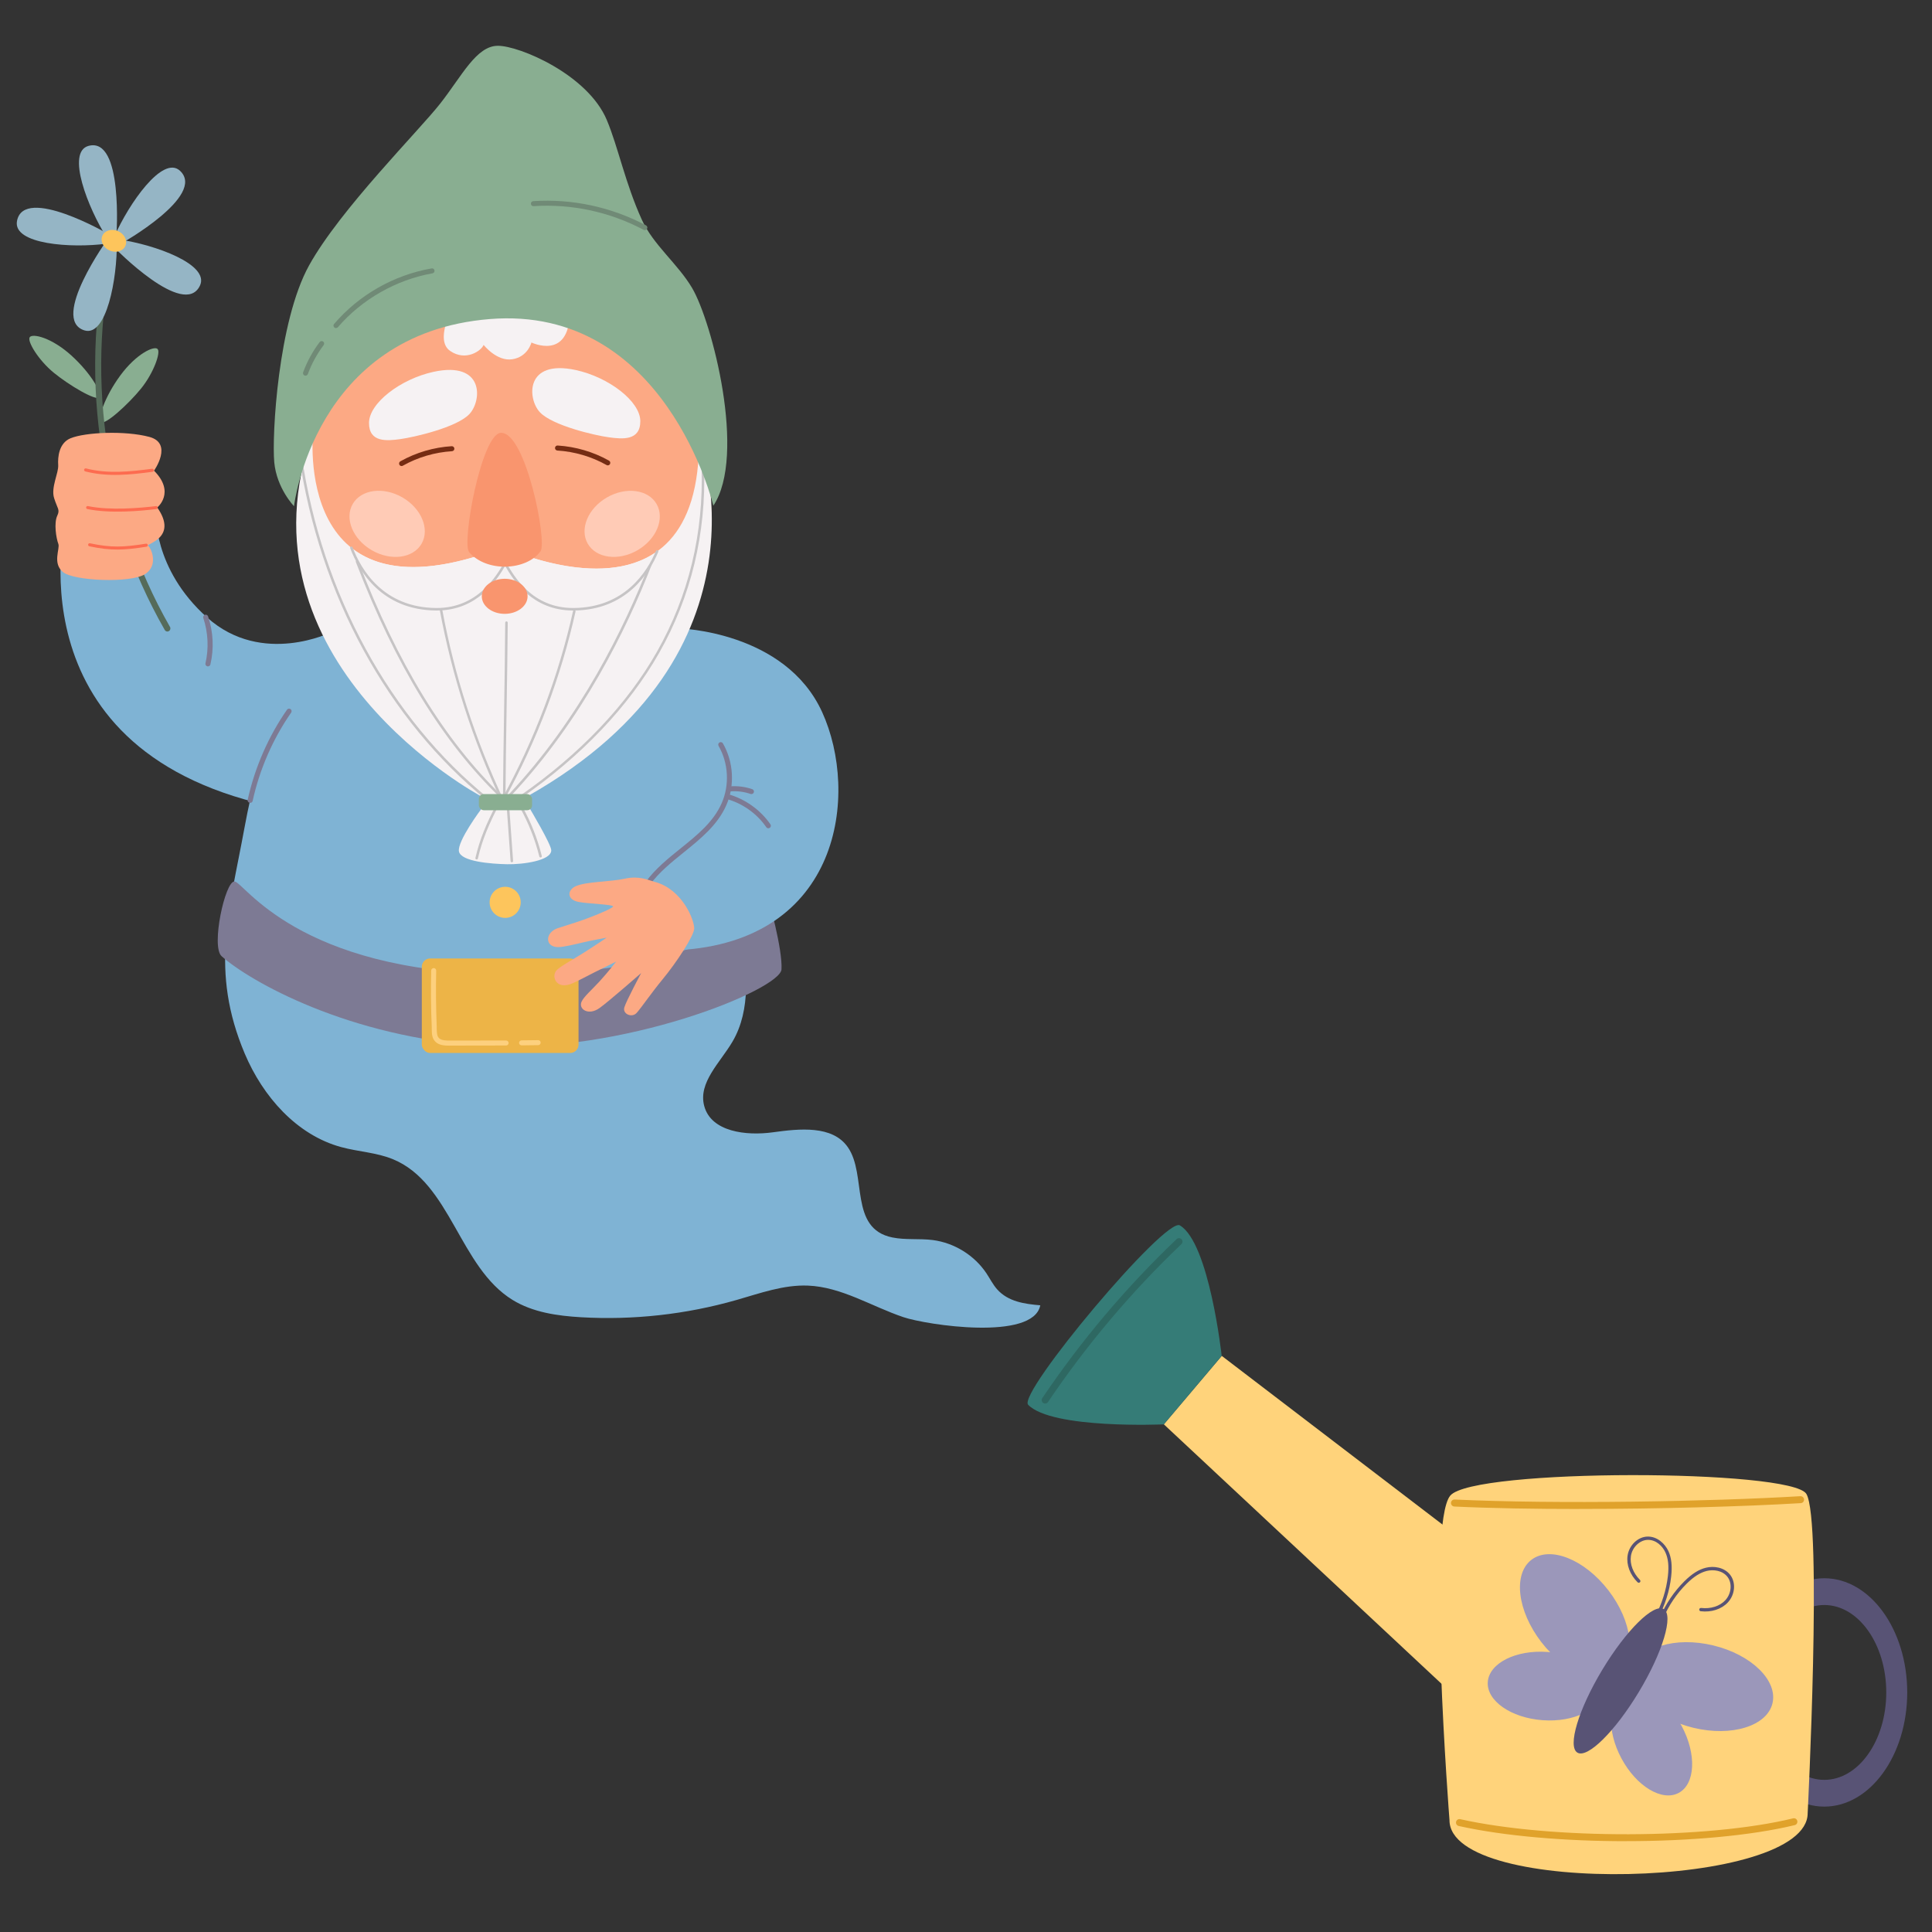 <?xml version="1.0" encoding="UTF-8"?>
<svg xmlns="http://www.w3.org/2000/svg" viewBox="0 0 400 400">
  <rect x="0" y="0" width="400" height="400" fill="#333333" stroke="none"/>
  <defs>
    <style>
      .cls-1 {
        fill: #556b5a;
      }

      .cls-1, .cls-2, .cls-3, .cls-4, .cls-5, .cls-6, .cls-7, .cls-8, .cls-9, .cls-10, .cls-11, .cls-12, .cls-13, .cls-14, .cls-15, .cls-16, .cls-17, .cls-18, .cls-19, .cls-20, .cls-21, .cls-22 {
        stroke-width: 0px;
      }

      .cls-2 {
        fill: #585375;
      }

      .cls-3 {
        fill: #f6f2f3;
      }

      .cls-4 {
        fill: #7fb3d4;
      }

      .cls-5 {
        fill: #95b5c5;
      }

      .cls-6 {
        fill: #c6c4c5;
      }

      .cls-7 {
        fill: #708a76;
      }

      .cls-8 {
        fill: #fd6c50;
      }

      .cls-9 {
        fill: #ffd37b;
      }

      .cls-10 {
        fill: #7d7a94;
      }

      .cls-11 {
        fill: #fdc55c;
      }

      .cls-12 {
        fill: #fdd07e;
      }

      .cls-13 {
        fill: #e0a22b;
      }

      .cls-14 {
        fill: #752c13;
      }

      .cls-15 {
        fill: #edb447;
      }

      .cls-16 {
        fill: #357c77;
      }

      .cls-17 {
        fill: #89ae91;
      }

      .cls-18 {
        fill: #9b97ba;
      }

      .cls-19 {
        fill: #fca984;
      }

      .cls-20 {
        fill: #f9956e;
      }

      .cls-21 {
        fill: #ffcbb6;
      }

      .cls-22 {
        fill: #2e6862;
      }
    </style>
  </defs>
  <g id="Image_1" data-name="Image 1">
    <g>
      <path class="cls-4" d="M70.41,128.87s-13.38,7.45-19.81,42.6c-3.14,17.13-7.18,29.52.08,46.69,3.74,8.84,10.72,16.83,19.98,19.34,3.55.96,7.32,1.11,10.71,2.51,11.97,4.94,13.72,22.33,24.74,29.12,4.19,2.58,9.26,3.3,14.17,3.59,10.84.63,21.79-.59,32.24-3.58,4.85-1.39,9.72-3.17,14.76-2.97,6.96.28,13.15,4.3,19.75,6.53,4.83,1.63,26.89,4.98,28.35-2.45-3.23-.28-6.68-.74-8.96-3.34-.86-.98-1.45-2.16-2.16-3.24-2.49-3.76-6.66-6.35-11.13-6.93-2.78-.36-5.64.02-8.39-.54-9.01-1.84-5.19-12.93-9.21-18.69-3.18-4.57-9.99-3.84-15.51-3.08s-12.78-.07-14.22-5.45c-1.3-4.85,3.32-9,5.86-13.33,3.91-6.67,2.97-15.02,1.81-22.67-2.85-18.85-1.66-48.99-13.11-64.74-11.95.61-24.31.31-36.38.39-7.63.05-26.81-3.53-33.59.24Z"/>
      <path class="cls-10" d="M48.56,182.5c1.96.09,12.93,18.69,55.53,19.19,44.36.52,54.99-15.6,54.99-15.6,0,0,2.97,10.4,2.72,14.61-.25,4.21-32.89,17.6-61.43,15.85-28.24-1.73-48.68-13.41-54.49-18.58-2.23-1.98.72-15.57,2.67-15.47Z"/>
      <rect class="cls-15" x="87.33" y="198.44" width="32.45" height="19.57" rx="1.73" ry="1.73"/>
      <g>
        <path class="cls-12" d="M93.09,216.49c-1.03,0-2.22-.06-2.97-.84-.68-.71-.71-1.56-.73-2.54v-.4c-.18-4.17-.21-7.91-.12-11.77,0-.29.26-.5.53-.51.29,0,.52.25.51.53-.09,3.83-.05,7.55.11,11.7v.41c.04.96.07,1.45.46,1.85.51.53,1.61.53,2.49.52l11.41-.02h0c.29,0,.52.23.52.52s-.23.52-.52.52l-11.4.02c-.09,0-.18,0-.27,0Z"/>
        <path class="cls-12" d="M107.99,216.43c-.28,0-.52-.23-.52-.51,0-.29.23-.52.51-.53l3.44-.04h0c.29,0,.52.23.52.51,0,.29-.23.52-.51.53l-3.44.04h0Z"/>
      </g>
      <path class="cls-4" d="M68.68,130.85s-14.37,7.18-25.76-2.97c-11.39-10.15-10.65-21.8-10.65-21.8l-18.58.99s-12.14,47.55,41.86,59.69l13.13-35.91Z"/>
      <path class="cls-4" d="M140.5,130.1s22.04.5,29.72,17.34c7.68,16.84,3.96,47.55-29.97,49.29,0,0-6.94-5.94-8.67-13.87,0,0,16.1-6.44,14.61-27.24-1.49-20.81-5.7-25.51-5.7-25.51Z"/>
      <g>
        <path class="cls-10" d="M43.05,137.97s-.08,0-.12-.01c-.28-.07-.46-.35-.39-.63.71-3.06.55-6.39-.45-9.38-.09-.27.05-.57.33-.66.28-.09.57.05.66.33,1.08,3.21,1.25,6.65.48,9.95-.06.24-.27.4-.51.4Z"/>
        <path class="cls-10" d="M51.79,166.22s-.07,0-.11-.01c-.28-.06-.46-.34-.4-.62,1.47-6.66,4.28-13.11,8.14-18.65.16-.24.49-.29.73-.13.24.16.29.49.13.73-3.78,5.43-6.54,11.75-7.97,18.28-.05.24-.27.41-.51.41Z"/>
        <path class="cls-10" d="M134.11,183.42c-.11,0-.21-.03-.31-.1-.23-.17-.28-.5-.11-.73,1.97-2.7,4.64-4.86,7.23-6.94,3.5-2.82,6.8-5.49,8.51-9.39,1.64-3.75,1.39-8.28-.66-11.83-.14-.25-.06-.57.19-.71.25-.15.57-.06.71.19,2.21,3.83,2.49,8.72.72,12.77-1.8,4.13-5.37,7-8.81,9.78-2.53,2.04-5.15,4.15-7.04,6.74-.1.14-.26.21-.42.21Z"/>
        <path class="cls-10" d="M159.08,171.49c-.16,0-.33-.08-.43-.23-1.93-2.81-4.92-4.93-8.21-5.84-.28-.08-.44-.36-.36-.64.08-.28.36-.44.64-.36,3.52.97,6.72,3.25,8.79,6.25.16.24.1.56-.13.72-.09.06-.19.09-.3.09Z"/>
        <path class="cls-10" d="M155.57,164.41c-.06,0-.11,0-.17-.03-1.35-.47-2.82-.65-4.24-.53-.26.03-.54-.19-.56-.48-.02-.29.19-.54.48-.56,1.57-.13,3.18.07,4.67.58.27.09.42.39.32.66-.07.22-.28.35-.49.35Z"/>
      </g>
      <path class="cls-19" d="M135.71,182.64c-1.53-.44-3.36-1.38-6.35-.72-2.99.66-7.78.58-10.05,1.51-1.93.79-2,2.85.5,3.31,2.11.39,7.22.51,7.12.95-.06.28-2.55,1.43-5.79,2.62-1.82.67-4.7,1.52-5.73,1.88-2.54.89-2.66,3.84.08,3.9,1.1.02,3.72-.61,5.33-1,1.28-.31,4.78-.96,4.78-.96,0,0-2.28,1.57-4.87,3.2-2.4,1.51-4.98,2.87-5.6,3.68-.99,1.32.13,4.01,3.41,2.57,1.38-.61,2.98-1.49,4.52-2.26,2.39-1.2,4.5-2.23,4.5-2.23,0,0-1.57,2.07-3.45,4.12-1.56,1.7-3.22,3.11-3.71,4.19-.67,1.49,1.38,2.99,3.75,1.29,1.92-1.38,8.6-7.23,8.6-7.23,0,0-3.15,5.87-3.5,7.15-.36,1.35,1.62,2.2,2.59,1.07,1.16-1.34,3.05-4.15,5.36-6.94,2.81-3.4,6.52-9,6.53-10.53,0-1.76-2.4-7.97-8.01-9.59Z"/>
      <path class="cls-11" d="M107.81,186.82c0,1.78-1.44,3.22-3.22,3.22s-3.22-1.44-3.22-3.22,1.44-3.22,3.22-3.22,3.22,1.44,3.22,3.22Z"/>
      <ellipse class="cls-19" cx="104.49" cy="106.8" rx="42.78" ry="41.61"/>
      <path class="cls-3" d="M64.84,89.24s-4.62,41.09,39.4,24c0,0,41.03,19.47,40.48-22.7,0,0,17.09,44.58-35.48,74.3h-9.66s-52.01-27.68-34.74-75.6Z"/>
      <g>
        <path class="cls-6" d="M100.96,165.76c-.06,0-.12-.02-.16-.06-20.51-16.61-34.68-42.59-38.87-71.29-.02-.14.08-.27.22-.3.15-.02.27.08.3.22,4.17,28.57,18.27,54.43,38.69,70.96.11.09.13.25.04.37-.05.06-.13.1-.2.1Z"/>
        <path class="cls-6" d="M103.74,165.2c-.07,0-.13-.02-.18-.07-11.91-11.48-21.68-27.43-29.88-48.76-.05-.13.02-.29.15-.34.13-.05.29.01.34.15,8.17,21.26,17.9,37.15,29.75,48.58.1.1.11.27,0,.37-.05.05-.12.08-.19.08Z"/>
        <path class="cls-6" d="M107.83,165.2c-.08,0-.16-.04-.21-.11-.08-.12-.05-.28.07-.36,12.34-8.56,22.14-18.87,28.34-29.82,6.56-11.59,9.67-24.48,9.23-38.32,0-.14.11-.26.25-.27.14,0,.26.11.27.25.44,13.94-2.69,26.92-9.3,38.59-6.24,11.02-16.09,21.39-28.5,29.99-.05.03-.1.05-.15.05Z"/>
        <path class="cls-6" d="M105.6,164.83c-.06,0-.13-.02-.18-.07-.1-.1-.11-.26-.01-.37,14.72-15.64,23.89-34.5,28.99-47.56.05-.13.2-.2.34-.15.13.05.2.2.15.34-5.11,13.11-14.31,32.03-29.09,47.73-.05.05-.12.08-.19.08Z"/>
        <path class="cls-6" d="M104.03,165.98c-.1,0-.19-.06-.24-.15-5.91-12.56-10.19-25.84-12.73-39.49-.03-.14.07-.28.21-.3.15-.03.28.07.3.21,2.52,13.6,6.79,26.85,12.69,39.36.06.13,0,.29-.13.35-.04.02-.07.02-.11.02Z"/>
        <path class="cls-6" d="M104.24,165.62s-.09-.01-.13-.03c-.13-.07-.17-.23-.1-.35,6.68-12.16,11.61-25.2,14.64-38.74.03-.14.16-.23.31-.2.14.03.23.17.2.31-3.04,13.59-7.98,26.67-14.69,38.88-.05.09-.14.13-.23.13Z"/>
        <path class="cls-6" d="M104.39,165.76h0c-.14,0-.26-.12-.26-.26.04-5.61.14-12.06.24-18.3.1-6.24.2-12.69.23-18.29,0-.14.12-.26.26-.26h0c.14,0,.26.12.26.26-.04,5.61-.14,12.06-.24,18.3-.1,6.24-.2,12.69-.23,18.29,0,.14-.12.26-.26.26Z"/>
      </g>
      <path class="cls-3" d="M136.05,114.15c-11.89,8.53-31.81-.91-31.81-.91-16.2,6.29-25.8,4.7-31.48.18,1.63,4.3,6.25,12.63,17.55,12.73,8.55.07,12.46-6.3,14.24-9.41,1.78,3.1,5.69,9.47,14.24,9.41,10.68-.09,15.39-7.54,17.26-11.99Z"/>
      <path class="cls-6" d="M118.65,126.4c-8.4,0-12.3-6.18-14.07-9.24-1.67,2.88-5.71,9.24-14.14,9.24-.05,0-.09,0-.14,0-11.25-.09-15.98-8.12-17.79-12.89-.05-.13.02-.29.15-.34.13-.05.28.02.34.15,1.77,4.65,6.36,12.47,17.31,12.56.04,0,.09,0,.13,0,8.54,0,12.44-6.8,13.91-9.37.05-.08.13-.13.23-.13h0c.09,0,.18.05.23.13,1.61,2.81,5.38,9.37,13.85,9.37.04,0,.09,0,.13,0,10.53-.09,15.18-7.45,17.02-11.83.06-.13.21-.19.34-.14.13.06.2.21.14.34-1.88,4.5-6.66,12.06-17.49,12.15-.05,0-.09,0-.14,0Z"/>
      <path class="cls-3" d="M93.69,63.73s-3.72,6.69-.5,8.92c3.22,2.23,6.44,0,6.94-1.24,0,0,2.72,3.47,5.94,2.97,3.22-.5,3.96-3.47,3.96-3.47,0,0,7.68,3.72,7.93-5.94,0,0-10.15-9.41-24.27-1.24Z"/>
      <path class="cls-17" d="M60.89,104.82s-3.61-3.69-4.11-9.14c-.5-5.45.76-29.06,7.2-40.71,6.44-11.64,22.77-27.9,27.22-33.6,4.46-5.7,7.43-11.89,11.89-11.89s18.58,5.94,22.54,15.36c2.34,5.56,3.82,13.1,7.26,20.66,2.38,5.23,7.43,9.1,10.4,14.12,4.12,6.96,11.33,34.68,4.4,45.08,0,0-9.91-41.61-46.32-38.64-36.41,2.97-40.5,38.76-40.5,38.76Z"/>
      <path class="cls-14" d="M83.14,96.49c-.18,0-.36-.1-.45-.27-.14-.25-.05-.57.2-.71,3.24-1.82,6.92-2.9,10.63-3.13.29-.01.53.2.55.49.02.29-.2.53-.49.55-3.56.22-7.08,1.25-10.18,3-.08.05-.17.07-.26.07Z"/>
      <path class="cls-14" d="M125.84,96.35c-.09,0-.17-.02-.26-.07-3.11-1.75-6.63-2.78-10.18-3-.29-.02-.51-.26-.49-.55.02-.29.25-.51.55-.49,3.71.23,7.39,1.31,10.63,3.13.25.14.34.46.2.71-.1.17-.27.27-.45.27Z"/>
      <path class="cls-20" d="M103.73,89.61c-4.03.09-8.2,22.84-6.6,24.71,3.61,4.21,11.84,3.85,14.78-.18,1.43-1.96-3.04-24.64-8.18-24.53Z"/>
      <path class="cls-3" d="M89.77,76.98c-6.87,1.49-13.37,6.5-13.37,10.59s3.72,3.72,6.5,3.34,11.7-2.41,14.3-5.2c2.6-2.79,3.08-11-7.43-8.73Z"/>
      <path class="cls-3" d="M119.2,76.61c6.87,1.49,13.37,6.5,13.37,10.59s-3.72,3.72-6.5,3.34c-2.79-.37-11.7-2.41-14.3-5.2-2.6-2.79-3.08-11,7.43-8.73Z"/>
      <path class="cls-3" d="M99.64,167.5s-5,6.66-4.62,8.77c.37,2.11,6.69,2.6,10.03,2.66,3.22.06,9.1-.74,9.08-2.89-.01-1.24-4.46-8.67-4.46-8.67l-10.03.12Z"/>
      <g>
        <path class="cls-6" d="M98.68,177.93s-.04,0-.06,0c-.14-.03-.23-.17-.19-.31.93-3.99,2.3-7.12,4.22-10.86.07-.13.22-.18.35-.11.13.07.18.22.11.35-1.9,3.71-3.26,6.8-4.17,10.75-.03.12-.13.2-.25.2Z"/>
        <path class="cls-6" d="M105.97,178.53c-.14,0-.25-.1-.26-.24l-.77-10.79c-.01-.14.1-.27.24-.28.14-.02.27.1.28.24l.77,10.79c.01.14-.1.27-.24.28,0,0-.01,0-.02,0Z"/>
        <path class="cls-6" d="M111.91,177.53c-.12,0-.22-.08-.25-.2-.88-3.53-2.23-6.94-4-10.12-.07-.13-.02-.28.1-.35.13-.07.29-.02.36.1,1.8,3.22,3.16,6.67,4.05,10.25.04.14-.05.28-.19.32-.02,0-.04,0-.06,0Z"/>
      </g>
      <rect class="cls-17" x="99.14" y="164.41" width="11.02" height="3.34" rx="1.02" ry="1.02"/>
      <g>
        <path class="cls-17" d="M20.61,82.26c.58-.76-1.68-4.88-5.8-8.63-4.12-3.75-8.1-4.66-8.66-3.81-.56.84,1.81,4.74,4.96,7.33,3.15,2.59,8.83,5.97,9.5,5.11Z"/>
        <path class="cls-17" d="M20.9,87.4c-.72-.62.68-5.12,3.99-9.64s7.02-6.22,7.73-5.51c.71.71-.84,5.02-3.42,8.2-2.57,3.18-7.48,7.66-8.3,6.95Z"/>
        <path class="cls-1" d="M34.66,130.75c.11,0,.22-.03.31-.09.3-.18.4-.57.22-.87-13.77-24.08-17.79-53.37-11.02-80.38.09-.34-.12-.69-.45-.78-.33-.09-.67.12-.76.46-6.85,27.33-2.79,56.98,11.15,81.34.12.2.32.32.54.32Z"/>
        <path class="cls-5" d="M24.1,48.91s1.48-20.63-5.76-18.71c-4.7,1.25-.11,12.91,3.78,19.03l1.98-.32Z"/>
        <path class="cls-5" d="M22.54,48.51s-17.61-10.25-19.02-2.76c-.92,4.87,11.36,5.66,18.45,4.71l.57-1.96Z"/>
        <path class="cls-5" d="M22.34,49.43s-12.03,16.65-4.9,18.96c4.63,1.5,6.84-10.86,6.74-18.15l-1.84-.81Z"/>
        <path class="cls-5" d="M25.02,50.47s17.77-9.96,12.25-15.11c-3.59-3.35-10.67,6.93-13.58,13.59l1.34,1.52Z"/>
        <path class="cls-5" d="M23.76,51.35s14.3,14.66,17.62,7.82c2.16-4.45-9.48-8.54-16.56-9.55l-1.06,1.73Z"/>
        <path class="cls-11" d="M21.17,48.86c-.45,1.12.26,2.48,1.59,3.03,1.33.55,2.77.09,3.22-1.03s-.26-2.48-1.59-3.03c-1.33-.55-2.77-.09-3.22,1.03Z"/>
      </g>
      <g>
        <path class="cls-19" d="M14.62,90.73c-2.44,1-2.68,3.93-2.57,5.57.1,1.65-1.54,4.61-.85,6.82.69,2.21,1.26,2.37.66,3.64-.73,1.55-.23,4.67.22,5.85.38.98-1.31,4.06,1.01,5.87,2.31,1.81,13.87,2.27,16.87.43,2.99-1.84,1.3-5.49.72-5.91-.58-.41,6.3-1.6,1.88-7.93,0,0,3.83-3.1-.67-7.62,0,0,4.03-5.67-.99-7s-13.24-.96-16.27.28Z"/>
        <path class="cls-8" d="M30.6,112.86c0,.16-.1.3-.27.33-4.54.72-7.33.88-11.84-.09-.17-.04-.28-.21-.24-.38.04-.17.2-.28.37-.24,4.44.95,7.06.81,11.61.08.17-.03.33.09.36.26,0,0,0,.02,0,.03Z"/>
        <path class="cls-8" d="M32.66,105.06c0,.16-.11.31-.28.33-3.33.42-9.63.97-14.3,0-.17-.04-.28-.2-.24-.37.04-.17.2-.28.37-.24,4.59.95,10.8.4,14.1,0,.17-.02.33.1.35.27,0,0,0,.01,0,.02Z"/>
        <path class="cls-8" d="M31.85,97.35c0,.16-.11.31-.27.33-4.53.61-9.34,1.11-13.93-.08-.17-.05-.27-.22-.23-.39.04-.17.22-.27.38-.23,4.48,1.16,9.22.67,13.69.07.17-.02.33.1.36.27,0,0,0,.02,0,.02Z"/>
      </g>
      <ellipse class="cls-21" cx="80.15" cy="108.46" rx="6.32" ry="8.23" transform="translate(-53.85 123.64) rotate(-60)"/>
      <path class="cls-21" d="M125.66,102.99c-3.94,2.27-5.71,6.56-3.97,9.58s6.35,3.63,10.28,1.36c3.94-2.27,5.71-6.56,3.97-9.58-1.74-3.02-6.35-3.63-10.28-1.36Z"/>
      <g>
        <path class="cls-7" d="M133.49,47.64c-.08,0-.17-.02-.24-.06-7-3.71-14.87-5.41-22.78-4.9-.32.02-.54-.2-.55-.49-.02-.29.2-.53.49-.55,8.1-.52,16.17,1.22,23.34,5.02.25.13.35.45.22.7-.09.18-.27.28-.46.28Z"/>
        <path class="cls-7" d="M69.56,67.93c-.12,0-.24-.04-.34-.13-.22-.19-.24-.52-.05-.73,5.18-6.04,12.35-10.12,20.19-11.5.28-.05.55.14.6.42.05.28-.14.55-.42.6-7.49,1.32-14.62,5.38-19.58,11.15-.1.12-.25.18-.39.18Z"/>
        <path class="cls-7" d="M63.25,77.78c-.06,0-.12-.01-.18-.03-.27-.1-.41-.4-.31-.67.83-2.25,1.98-4.35,3.42-6.26.17-.23.5-.27.73-.1.23.17.27.5.1.73-1.38,1.83-2.48,3.84-3.27,5.99-.08.21-.28.34-.49.34Z"/>
      </g>
      <ellipse class="cls-20" cx="104.49" cy="123.46" rx="4.74" ry="3.63"/>
    </g>
  </g>
  <g id="Image_4" data-name="Image 4">
    <g>
      <path class="cls-2" d="M377.7,374.04c-9.47,0-17.17-10.61-17.17-23.64s7.7-23.64,17.17-23.64,17.17,10.61,17.17,23.64-7.7,23.64-17.17,23.64ZM377.7,332.3c-7.07,0-12.83,8.12-12.83,18.1s5.75,18.1,12.83,18.1,12.83-8.12,12.83-18.1-5.75-18.1-12.83-18.1Z"/>
      <path class="cls-9" d="M300.1,376.83s-4.79-61.35.17-67.19c4.81-5.67,70.63-5.5,73.72-.34,3.32,5.54.27,66.08.27,66.08.07,15.72-74.16,17.44-74.16,1.46Z"/>
      <polygon class="cls-9" points="319.12 331.28 301.81 351.75 240.96 294.89 252.95 280.72 319.12 331.28"/>
      <path class="cls-16" d="M244.29,253.7c-3.03-1.8-33.71,34.8-31.42,37.15,4.95,5.08,28.09,4.05,28.09,4.05l11.98-14.17s-2.56-23.4-8.65-27.02Z"/>
      <path class="cls-2" d="M342.96,335.17c-.05,0-.11-.01-.16-.04-.17-.09-.23-.3-.14-.47,1.41-2.56,2.33-5.45,2.66-8.36.23-2.06.07-3.61-.51-4.88-.6-1.32-1.93-2.63-3.65-2.61-1.66.03-3.24,1.54-3.5,3.37-.24,1.67.46,3.5,1.87,4.92.13.14.14.35,0,.49-.14.14-.35.13-.49,0-1.57-1.57-2.34-3.62-2.07-5.5.32-2.19,2.15-3.93,4.17-3.96,1.99-.03,3.59,1.49,4.29,3.02.63,1.38.81,3.05.57,5.24-.33,3-1.28,5.98-2.74,8.62-.06.12-.19.18-.31.18Z"/>
      <path class="cls-2" d="M344,335.37s-.09,0-.13-.03c-.18-.07-.26-.28-.19-.45,1.16-2.78,2.91-5.38,5.05-7.5,1.56-1.55,2.98-2.45,4.46-2.81,1.63-.41,3.81-.1,5.03,1.48,1.23,1.6,1.01,4.12-.51,5.73-1.3,1.38-3.4,2.06-5.6,1.8-.19-.02-.32-.19-.3-.38.02-.19.19-.31.38-.3,1.99.23,3.86-.36,5.01-1.59,1.27-1.35,1.48-3.52.46-4.84-1.03-1.34-2.91-1.58-4.31-1.23-1.35.34-2.67,1.17-4.14,2.63-2.08,2.06-3.77,4.58-4.9,7.28-.06.13-.19.21-.32.21Z"/>
      <ellipse class="cls-18" cx="326.06" cy="334.6" rx="8.77" ry="14.73" transform="translate(-136.47 268.7) rotate(-37.63)"/>
      <path class="cls-18" d="M320.41,342.02c6.55.48,11.64,4.03,11.35,7.93-.28,3.9-5.83,6.68-12.38,6.2-6.55-.48-11.64-4.03-11.35-7.93s5.83-6.68,12.38-6.2Z"/>
      <path class="cls-18" d="M354.72,340.67c-7.91-1.91-15.24.35-16.38,5.06-1.14,4.71,4.35,10.08,12.25,11.99,7.91,1.91,15.24-.35,16.38-5.06,1.14-4.71-4.35-10.08-12.25-11.99Z"/>
      <path class="cls-18" d="M348.18,357.37c-3.1-5.79-8.42-8.99-11.86-7.14s-3.73,8.04-.62,13.83c3.1,5.79,8.42,8.99,11.86,7.14,3.45-1.85,3.73-8.04.62-13.83Z"/>
      <path class="cls-2" d="M339.31,350.29c-4.94,8.2-10.64,13.83-12.73,12.57-2.09-1.26.21-8.93,5.15-17.14,4.94-8.2,10.64-13.83,12.73-12.57,2.09,1.26-.21,8.93-5.15,17.14Z"/>
      <path class="cls-13" d="M327,312.42c-9.3,0-18.31-.15-25.9-.51-.4-.02-.71-.36-.69-.76.02-.4.37-.72.76-.69,21.01.99,52.89.43,71.58-.69.39-.02.74.28.76.68.02.4-.28.74-.68.76-11.97.71-29.35,1.2-45.83,1.2Z"/>
      <path class="cls-13" d="M336.66,381.2c-12.58,0-25.24-1.05-34.65-3.15-.39-.09-.63-.47-.55-.86.09-.39.46-.64.86-.55,18.94,4.23,51.14,4.15,68.92-.17.4-.09.78.14.87.53.09.39-.14.78-.53.87-9.11,2.21-21.97,3.32-34.93,3.32Z"/>
      <path class="cls-22" d="M216.39,290.59c-.14,0-.28-.04-.4-.12-.33-.22-.42-.67-.2-1,8.04-11.92,17.4-23,27.81-32.92.29-.28.75-.27,1.02.02.28.29.26.75-.03,1.02-10.34,9.85-19.62,20.84-27.61,32.68-.14.21-.37.32-.6.32Z"/>
    </g>
  </g>
</svg>